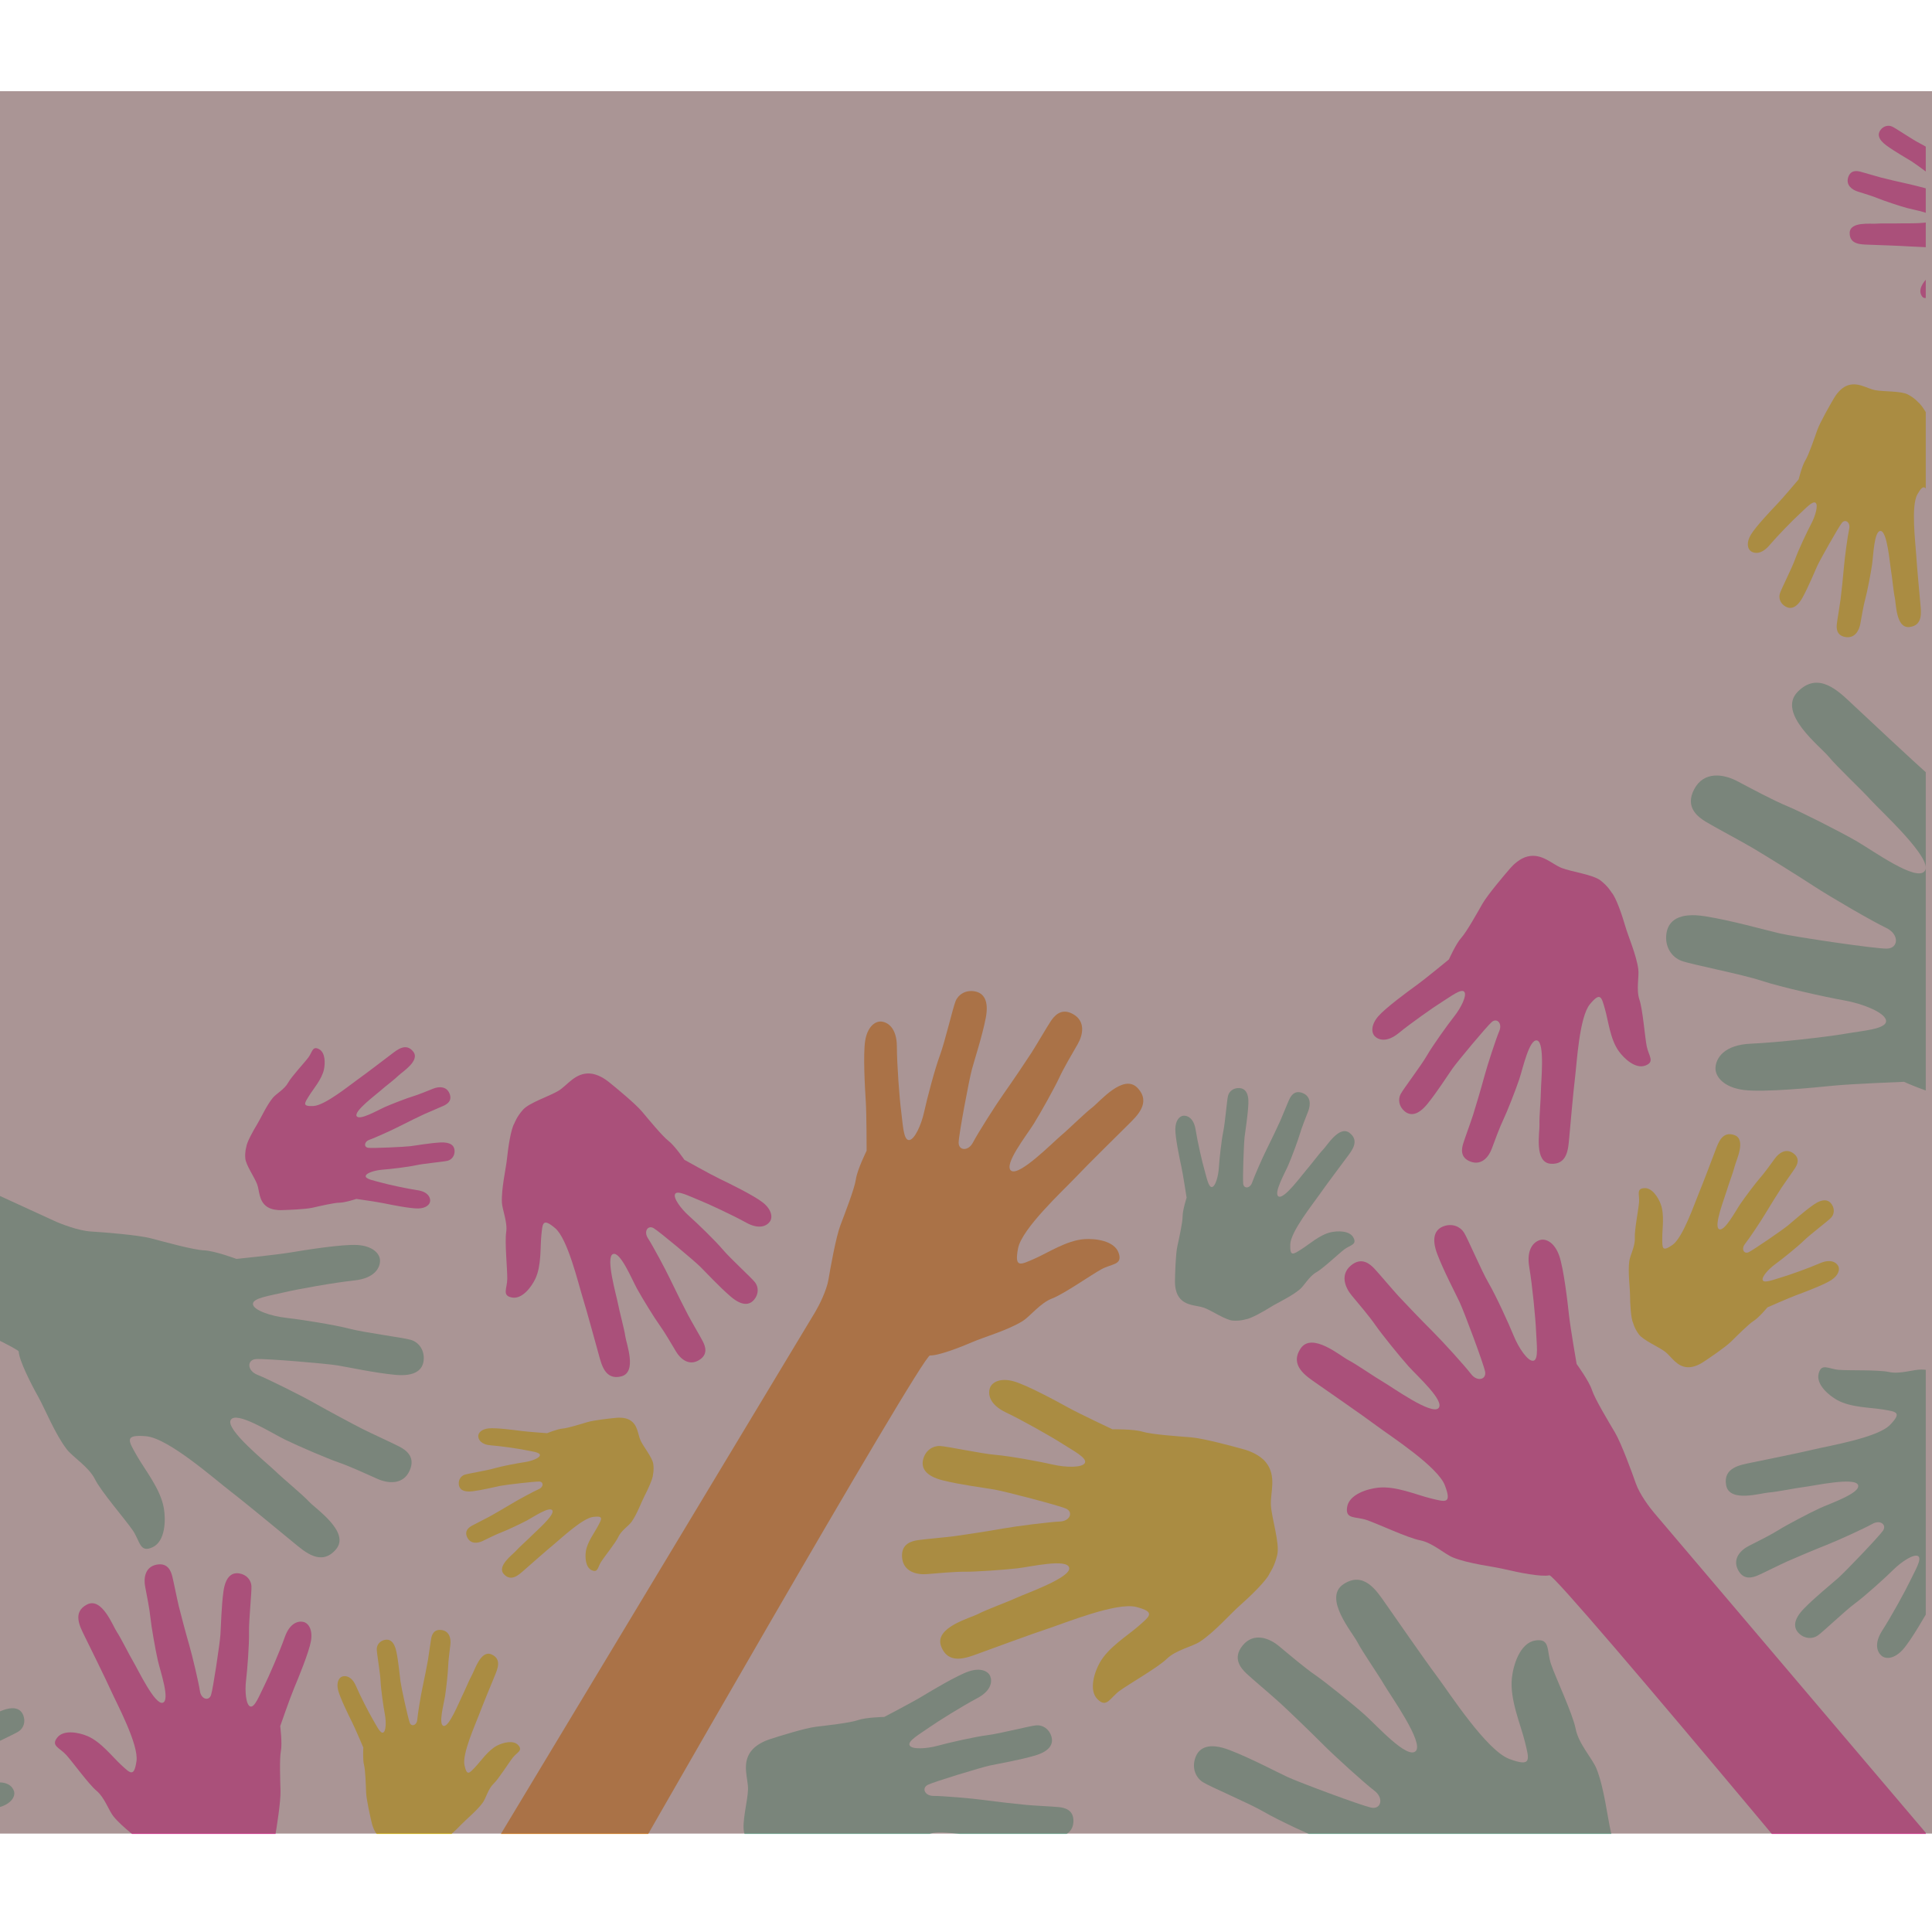 <?xml version="1.0" encoding="UTF-8" standalone="no"?>
<!-- Created with Inkscape (http://www.inkscape.org/) -->

<svg
   xmlns:dc="http://purl.org/dc/elements/1.1/"
   xmlns:cc="http://creativecommons.org/ns#"
   xmlns:rdf="http://www.w3.org/1999/02/22-rdf-syntax-ns#"
   xmlns:svg="http://www.w3.org/2000/svg"
   xmlns="http://www.w3.org/2000/svg"
   xmlns:sodipodi="http://sodipodi.sourceforge.net/DTD/sodipodi-0.dtd"
   xmlns:inkscape="http://www.inkscape.org/namespaces/inkscape"
   id="svg2"
   version="1.1"
   inkscape:version="0.48.4 r9939"
   width="1000"
   height="1000"
   xml:space="preserve"
   sodipodi:docname="10410-NMI87F.ai"><defs
     id="defs6"><clipPath
       clipPathUnits="userSpaceOnUse"
       id="clipPath32"><path
         d="M 0,0 800,0 800,800 0,800 0,0 z"
         id="path34" /></clipPath><clipPath
       clipPathUnits="userSpaceOnUse"
       id="clipPath120"><path
         d="m -54.667,838.479 871.333,0 0,-902.117 -871.333,0 0,902.117 z"
         id="path122" /></clipPath><clipPath
       clipPathUnits="userSpaceOnUse"
       id="clipPath600"><path
         d="M 0,800 800,800 800,0 0,0 0,800 z"
         id="path602" /></clipPath></defs><sodipodi:namedview
     pagecolor="#ffffff"
     bordercolor="#666666"
     borderopacity="1"
     objecttolerance="10"
     gridtolerance="10"
     guidetolerance="10"
     inkscape:pageopacity="0"
     inkscape:pageshadow="2"
     inkscape:window-width="1307"
     inkscape:window-height="744"
     id="namedview4"
     showgrid="false"
     showguides="true"
     inkscape:guide-bbox="true"
     inkscape:zoom="0.3337544"
     inkscape:cx="640.02751"
     inkscape:cy="392.55669"
     inkscape:window-x="59"
     inkscape:window-y="24"
     inkscape:window-maximized="1"
     inkscape:current-layer="g10" /><g
     id="g10"
     inkscape:groupmode="layer"
     inkscape:label="10410-NMI87F"
     transform="matrix(1.25,0,0,-1.25,0,1000)"><g
       id="g4473"
       inkscape:export-filename="/var/www/html/Portfolio_2/css/image/animation.png"
       inkscape:export-xdpi="90"
       inkscape:export-ydpi="90"><g
         inkscape:export-ydpi="90"
         inkscape:export-xdpi="90"
         inkscape:export-filename="/var/www/html/Portfolio_2/css/image/animation.png"
         transform="matrix(0,1.1,-1.1,0,797.417,40.596)"
         id="g28"><g
           clip-path="url(#clipPath32)"
           id="g30"><g
             transform="translate(-56.048,-47.971)"
             id="g36"><path
               inkscape:connector-curvature="0"
               id="path38"
               style="fill:#ff2bad;fill-opacity:1;fill-rule:nonzero;stroke:none"
               d="m 0,0 c 0,0 174.793,148.382 176.819,150.128 2.026,1.748 7.118,5.561 11.162,6.976 4.044,1.416 15.065,5.43 19.151,7.839 4.085,2.409 12.621,7.575 16.045,8.689 3.425,1.114 9.778,5.764 9.778,5.764 0,0 13.503,2.342 18.297,2.861 4.793,0.516 17.507,1.981 22.407,3.675 4.899,1.694 6.609,4.864 5.986,7.175 -0.622,2.311 -3.321,5.284 -10.19,4.125 -6.87,-1.164 -19.561,-2.391 -24.205,-2.568 -4.645,-0.173 -10.658,-1.055 -11.066,0.998 -0.409,2.056 4.897,5.612 9.454,7.457 4.557,1.843 15.111,6.679 19.793,9.415 4.683,2.738 16.76,7.834 19.033,9.283 2.274,1.45 3.493,4.427 2.356,7.615 -1.137,3.189 -4.249,4.829 -10.675,2.355 -6.426,-2.475 -14.279,-6.632 -17.873,-8.325 -3.594,-1.694 -23.176,-9.017 -26.171,-9.603 -2.994,-0.586 -3.98,2.945 -0.921,5.28 3.057,2.336 12.233,10.647 16.019,14.459 3.786,3.812 10.674,10.431 13.261,12.808 2.588,2.379 8.856,7.651 10.429,9.16 1.571,1.508 4.585,4.678 1.158,8.785 -3.428,4.106 -8.22,2.284 -11.3,-0.289 -3.08,-2.57 -8.051,-6.789 -11.234,-8.974 -3.184,-2.186 -11.633,-9.02 -15.377,-12.361 -3.742,-3.342 -13.198,-13.927 -15.83,-11.293 -2.635,2.632 7.822,17.238 9.789,20.62 1.966,3.384 6.734,10.193 8.316,13.255 1.582,3.061 10.734,13.749 4.352,18.003 -6.381,4.255 -10.399,-2.148 -12.987,-5.833 -2.587,-3.681 -12.144,-17.536 -16.057,-22.762 -3.914,-5.226 -15.371,-23.061 -22.497,-25.742 -7.125,-2.681 -6.185,-0.155 -4.863,5.304 1.324,5.458 4.744,13.101 4.042,19.811 -0.413,3.953 -2.459,10.903 -7.253,11.692 -4.795,0.788 -3.487,-3.129 -4.939,-7.387 -1.453,-4.26 -6.73,-15.416 -7.627,-20.083 -0.894,-4.666 -5.189,-9.215 -6.454,-12.353 -2.445,-6.07 -3.391,-15.242 -4.523,-19.888 -1.13,-4.645 -2.878,-13.507 -2.192,-16.418 C 154.099,186.743 -23.615,39.515 -29.241,35.036 L -0.15,-0.343" /></g><g
             transform="translate(-15.366,545.636)"
             id="g40"><path
               inkscape:connector-curvature="0"
               id="path42"
               style="fill:#ff950f;fill-opacity:1;fill-rule:nonzero;stroke:none"
               d="m 0,0 c 0,0 209.577,-126.218 211.885,-127.599 2.309,-1.382 8.012,-4.285 12.263,-4.991 4.251,-0.706 15.864,-2.786 20.326,-4.47 4.463,-1.684 13.812,-5.334 17.398,-5.848 3.585,-0.514 10.68,-4.028 10.68,-4.028 0,0 13.785,0.004 18.624,0.317 4.84,0.313 17.69,1.051 22.837,0.216 5.147,-0.835 7.387,-3.682 7.168,-6.078 -0.22,-2.399 -2.381,-5.809 -9.388,-5.843 -7.007,-0.031 -19.795,-1 -24.427,-1.624 -4.633,-0.628 -10.744,-0.79 -10.795,-2.896 -0.05,-2.106 5.819,-4.717 10.654,-5.76 4.833,-1.042 16.123,-4.016 21.234,-5.92 5.113,-1.908 17.958,-4.878 20.46,-5.923 2.503,-1.044 4.223,-3.785 3.645,-7.14 -0.577,-3.355 -3.378,-5.517 -10.172,-4.172 -6.794,1.346 -15.292,4.113 -19.145,5.172 -3.853,1.059 -24.519,4.943 -27.588,5.01 -3.067,0.063 -3.438,-3.605 -0.004,-5.391 3.433,-1.788 13.956,-8.443 18.365,-11.569 4.408,-3.128 12.373,-8.5 15.346,-10.41 2.975,-1.911 10.094,-6.056 11.911,-7.28 1.817,-1.225 5.35,-3.848 2.661,-8.506 -2.689,-4.661 -7.751,-3.68 -11.248,-1.663 -3.495,2.018 -9.146,5.343 -12.677,6.961 -3.531,1.617 -13.08,6.934 -17.366,9.6 -4.284,2.669 -15.476,11.528 -17.631,8.467 -2.157,-3.064 10.719,-15.736 13.251,-18.749 2.53,-3.014 8.428,-8.942 10.523,-11.702 2.094,-2.762 13.003,-11.776 7.412,-17.091 -5.59,-5.315 -10.674,0.338 -13.873,3.543 -3.197,3.203 -15.055,15.287 -19.832,19.791 -4.777,4.504 -19.202,20.206 -26.726,21.637 -7.521,1.428 -6.155,-0.914 -3.905,-6.096 2.252,-5.18 6.956,-12.164 7.417,-18.935 0.271,-3.987 -0.559,-11.227 -5.174,-12.835 -4.616,-1.606 -3.995,2.499 -6.167,6.47 -2.172,3.972 -9.324,14.117 -11.016,18.587 -1.689,4.471 -6.729,8.237 -8.522,11.132 -3.469,5.593 -5.986,14.518 -7.906,18.928 -1.921,4.408 -5.18,12.886 -5,15.892 0.178,3.001 -201.279,118.294 -207.625,121.762" /></g><g
             transform="translate(167.928,352.268)"
             id="g44"><path
               inkscape:connector-curvature="0"
               id="path46"
               style="fill:#ffe300;fill-opacity:1;fill-rule:nonzero;stroke:none"
               d="m 0,0 c -2.25,0.817 -6.235,0.317 -9.233,-5.974 -2.996,-6.292 -9.282,-17.388 -11.808,-21.292 -2.526,-3.903 -5.26,-9.332 -7.175,-8.486 -1.917,0.845 -1.781,7.233 -0.673,12.025 1.11,4.79 3.215,16.208 3.666,21.615 0.449,5.408 3.217,18.223 3.336,20.919 0.121,2.695 -1.616,5.403 -4.88,6.303 -3.264,0.903 -6.396,-0.703 -8.062,-7.386 -1.667,-6.683 -2.776,-15.501 -3.454,-19.417 -0.68,-3.916 -5.937,-24.157 -7.178,-26.946 -1.241,-2.788 -4.698,-1.567 -4.852,2.28 -0.155,3.845 -1.687,16.132 -2.632,21.423 -0.947,5.291 -2.408,14.734 -2.868,18.219 -0.459,3.486 -1.174,11.648 -1.506,13.8 -0.332,2.154 -1.196,6.444 -6.526,6 -5.332,-0.448 -6.594,-5.42 -6.259,-9.42 0.335,-3.998 0.933,-10.492 0.893,-14.353 -0.04,-3.865 0.7,-14.708 1.285,-19.695 0.585,-4.982 3.818,-18.807 0.15,-19.45 -3.67,-0.644 -9.619,16.311 -11.258,19.864 -1.641,3.555 -4.476,11.371 -6.074,14.426 -1.598,3.055 -5.089,16.688 -12.239,13.908 -7.151,-2.779 -4.218,-9.748 -2.689,-13.984 1.53,-4.233 7.381,-20.021 9.411,-26.227 2.029,-6.207 10.048,-25.838 8.149,-33.213 -1.899,-7.373 -3.428,-5.153 -7.138,-0.932 -3.708,4.221 -8.001,11.411 -13.897,14.694 -3.474,1.932 -10.34,4.25 -13.741,0.779 -3.401,-3.472 0.557,-4.652 3.211,-8.29 2.653,-3.635 8.753,-14.368 12.06,-17.783 3.306,-3.413 4.562,-9.545 6.405,-12.384 3.563,-5.489 10.529,-11.534 13.683,-15.13 3.154,-3.594 9.404,-10.119 12.183,-11.229 0.09,-0.035 2.599,-1.862 6.92,-2.822 4.319,-0.96 13.547,2.059 18.481,2.401 4.705,0.325 11.04,-2.348 16.32,1.919 2.8,2.263 4.267,6.239 4.792,8.1 1.166,4.124 4.212,15.455 4.587,20.183 0.376,4.73 1.052,14.688 2.107,18.131 1.055,3.444 0.898,11.318 0.898,11.318 0,0 5.842,12.401 8.173,16.625 2.332,4.22 8.438,15.472 9.867,20.456 C 3.862,-4.04 2.25,-0.818 0,0" /></g><g
             transform="translate(188.024,804.415)"
             id="g48"><path
               inkscape:connector-curvature="0"
               id="path50"
               style="fill:#ffe300;fill-opacity:1;fill-rule:nonzero;stroke:none"
               d="m 0,0 c -1.624,0.963 -4.784,1.16 -8.028,-3.275 -3.243,-4.434 -9.74,-12.11 -12.268,-14.764 -2.529,-2.653 -5.443,-6.459 -6.802,-5.523 -1.361,0.936 -0.32,5.865 1.241,9.415 1.562,3.547 4.866,12.085 6.008,16.208 1.14,4.124 5.162,13.646 5.65,15.716 0.488,2.07 -0.461,4.422 -2.858,5.599 -2.395,1.178 -5.057,0.393 -7.327,-4.541 -2.271,-4.933 -4.423,-11.602 -5.521,-14.536 -1.101,-2.934 -8.14,-17.844 -9.51,-19.822 -1.37,-1.978 -3.869,-0.526 -3.425,2.476 0.444,3.003 1.058,12.746 1.101,16.983 0.042,4.238 0.293,11.767 0.448,14.534 0.155,2.767 0.797,9.195 0.856,10.912 0.059,1.718 0.018,5.167 -4.177,5.604 -4.196,0.434 -5.903,-3.232 -6.229,-6.381 -0.326,-3.146 -0.815,-8.264 -1.412,-11.25 -0.597,-2.987 -1.613,-11.497 -1.891,-15.445 -0.277,-3.946 0.202,-15.13 -2.733,-15.09 -2.938,0.04 -5.062,14.046 -5.811,17.039 -0.75,2.994 -1.801,9.465 -2.592,12.066 -0.789,2.6 -1.496,13.673 -7.443,12.567 -5.947,-1.104 -4.696,-6.933 -4.132,-10.439 0.564,-3.503 2.784,-16.591 3.447,-21.697 0.663,-5.106 3.998,-21.488 1.446,-26.924 -2.552,-5.433 -3.411,-3.489 -5.666,0.324 -2.255,3.813 -4.526,10.013 -8.613,13.42 -2.408,2.006 -7.387,4.808 -10.53,2.617 -3.145,-2.191 -0.252,-3.686 1.271,-6.893 1.523,-3.205 4.676,-12.413 6.737,-15.543 2.061,-3.128 2.136,-8.063 3.147,-10.532 1.956,-4.775 6.467,-10.479 8.383,-13.727 1.916,-3.247 5.803,-9.217 7.793,-10.484 0.065,-0.041 1.74,-1.823 4.947,-3.2 3.205,-1.377 10.796,-0.39 14.669,-0.849 3.692,-0.438 8.208,-3.438 12.924,-0.905 2.501,1.342 4.219,4.208 4.9,5.572 1.506,3.024 5.527,11.356 6.511,14.964 0.984,3.609 2.967,11.224 4.289,13.737 1.322,2.513 2.354,8.636 2.354,8.636 0,0 6.343,8.751 8.768,11.681 2.425,2.929 8.805,10.75 10.641,14.401 C 2.4,-3.695 1.624,-0.963 0,0" /></g><g
             transform="translate(16.083,719.646)"
             id="g52"><path
               inkscape:connector-curvature="0"
               id="path54"
               style="fill:#6dceae;fill-opacity:1;fill-rule:nonzero;stroke:none"
               d="M 0,0 C 1.802,0.523 4.091,2.683 3.078,8.048 2.063,13.413 0.908,23.34 0.7,26.976 c -0.207,3.637 -0.989,8.337 0.613,8.687 1.604,0.352 4.472,-3.751 5.987,-7.296 1.513,-3.542 5.463,-11.739 7.678,-15.366 2.217,-3.629 6.393,-13.016 7.564,-14.775 1.169,-1.761 3.521,-2.67 6.001,-1.73 2.483,0.939 3.721,3.403 1.685,8.4 -2.037,4.998 -5.414,11.089 -6.796,13.88 -1.381,2.791 -7.416,18.024 -7.92,20.363 -0.506,2.337 2.247,3.163 4.122,0.801 1.877,-2.361 8.528,-9.424 11.574,-12.334 3.045,-2.908 8.335,-8.204 10.238,-10.197 1.903,-1.992 6.13,-6.824 7.335,-8.032 1.207,-1.21 3.736,-3.523 6.903,-0.776 3.165,2.748 1.665,6.476 -0.398,8.852 -2.061,2.374 -5.442,6.205 -7.203,8.666 -1.762,2.463 -7.244,8.98 -9.92,11.862 -2.674,2.882 -11.113,10.131 -9.09,12.233 2.024,2.106 13.628,-5.868 16.308,-7.358 2.682,-1.488 8.089,-5.122 10.513,-6.315 2.423,-1.193 10.936,-8.202 14.173,-3.136 3.238,5.064 -1.841,8.116 -4.766,10.088 -2.926,1.97 -13.927,9.25 -18.081,12.237 -4.155,2.988 -18.306,11.695 -20.515,17.239 -2.209,5.541 -0.215,4.844 4.083,3.891 4.297,-0.955 10.337,-3.518 15.587,-2.867 3.09,0.383 8.505,2.092 9.051,5.861 0.545,3.769 -2.504,2.686 -5.864,3.76 -3.36,1.072 -12.182,5.039 -15.853,5.67 -3.669,0.63 -7.299,3.927 -9.778,4.871 -4.794,1.824 -11.995,2.426 -15.652,3.242 -3.657,0.815 -10.629,2.051 -12.9,1.468 -0.073,-0.019 -2.504,-0.024 -5.682,-1.414 -3.176,-1.391 -7.616,-7.569 -10.579,-10.066 -2.826,-2.383 -8.069,-3.62 -9.435,-8.761 -0.725,-2.727 0.187,-5.92 0.714,-7.34 1.17,-3.147 4.485,-11.723 6.433,-14.888 1.949,-3.166 6.127,-9.776 7.053,-12.442 0.925,-2.667 4.666,-7.574 4.666,-7.574 0,0 2.039,-10.546 2.518,-14.295 C -8.456,18.336 -7.115,8.396 -5.714,4.583 -4.311,0.769 -1.802,-0.523 0,0" /></g><g
             transform="translate(149.731,544.893)"
             id="g56"><path
               inkscape:connector-curvature="0"
               id="path58"
               style="fill:#ffe300;fill-opacity:1;fill-rule:nonzero;stroke:none"
               d="m 0,0 c -1.276,-0.027 -3.16,-1.043 -3.437,-4.749 -0.276,-3.704 -1.262,-10.432 -1.764,-12.859 -0.503,-2.427 -0.815,-5.653 -1.93,-5.601 -1.116,0.049 -2.28,3.251 -2.653,5.847 -0.372,2.593 -1.528,8.675 -2.345,11.449 -0.82,2.775 -1.915,9.679 -2.375,11.041 -0.46,1.363 -1.846,2.373 -3.642,2.192 -1.796,-0.18 -3.043,-1.582 -2.583,-5.226 0.46,-3.643 1.61,-8.24 2.027,-10.316 0.418,-2.078 1.707,-13.152 1.628,-14.777 -0.079,-1.625 -2.033,-1.685 -2.851,0.197 -0.818,1.882 -3.949,7.694 -5.439,10.141 -1.49,2.448 -4.037,6.859 -4.938,8.503 -0.9,1.644 -2.829,5.563 -3.409,6.569 -0.581,1.007 -1.837,2.972 -4.401,1.723 -2.564,-1.25 -2.233,-3.965 -1.294,-5.888 0.937,-1.923 2.486,-5.036 3.211,-6.962 0.725,-1.929 3.183,-7.176 4.436,-9.541 1.251,-2.365 5.524,-8.613 3.824,-9.639 -1.7,-1.027 -7.926,6.252 -9.425,7.703 -1.501,1.45 -4.417,4.788 -5.801,5.999 -1.382,1.21 -5.746,7.313 -8.764,4.552 -3.019,-2.759 -0.217,-5.658 1.36,-7.468 1.576,-1.809 7.528,-8.528 9.733,-11.222 2.207,-2.693 9.977,-10.904 10.455,-14.937 0.478,-4.03 -0.711,-3.221 -3.368,-1.839 -2.657,1.383 -6.177,4.129 -9.74,4.624 -2.1,0.291 -5.959,0.119 -6.98,-2.262 -1.021,-2.381 1.173,-2.205 3.194,-3.501 2.019,-1.296 7.121,-5.454 9.422,-6.514 2.302,-1.059 4.108,-3.864 5.572,-4.92 2.829,-2.041 7.457,-3.703 9.718,-4.882 2.26,-1.179 6.625,-3.216 8.221,-3.232 0.051,0 1.65,-0.425 3.983,-0.069 2.332,0.355 6.336,3.636 8.723,4.757 2.276,1.068 5.94,0.961 7.741,4.101 0.956,1.664 0.918,3.923 0.82,4.95 -0.216,2.273 -0.887,8.493 -1.612,10.915 -0.724,2.424 -2.308,7.503 -2.448,9.418 -0.14,1.915 -1.736,5.799 -1.736,5.799 0,0 0.513,7.29 0.857,9.838 0.345,2.548 1.211,9.318 0.961,12.07 C 2.698,-1.263 1.276,0.027 0,0" /></g><g
             transform="translate(59.274,596.052)"
             id="g60"><path
               inkscape:connector-curvature="0"
               id="path62"
               style="fill:#ffe300;fill-opacity:1;fill-rule:nonzero;stroke:none"
               d="m 0,0 c 0.418,-1.307 0.042,-3.577 -3.627,-5.151 -3.669,-1.573 -10.163,-4.922 -12.455,-6.279 -2.291,-1.358 -5.46,-2.8 -5.02,-3.917 0.441,-1.116 4.1,-1.182 6.87,-0.656 2.765,0.527 9.35,1.475 12.455,1.612 3.106,0.134 10.505,1.43 12.049,1.437 1.546,0.009 3.057,-1.047 3.499,-2.936 0.444,-1.888 -0.545,-3.645 -4.41,-4.448 -3.863,-0.804 -8.936,-1.239 -11.192,-1.54 -2.257,-0.299 -13.963,-2.852 -15.587,-3.501 -1.624,-0.647 -1.004,-2.653 1.194,-2.829 2.199,-0.174 9.199,-1.329 12.205,-1.989 3.008,-0.661 8.38,-1.711 10.365,-2.053 1.985,-0.342 6.641,-0.934 7.867,-1.172 1.225,-0.239 3.662,-0.831 3.286,-3.872 -0.376,-3.043 -3.251,-3.653 -5.533,-3.371 -2.28,0.282 -5.985,0.771 -8.195,0.835 -2.214,0.065 -8.405,0.732 -11.246,1.18 -2.84,0.447 -10.681,2.609 -11.13,0.525 -0.453,-2.088 9.119,-5.875 11.116,-6.894 1.999,-1.019 6.408,-2.818 8.122,-3.802 1.712,-0.983 9.438,-3.289 7.685,-7.32 -1.752,-4.03 -5.675,-2.194 -8.065,-1.223 -2.39,0.971 -11.294,4.676 -14.803,5.977 -3.507,1.304 -14.563,6.336 -18.828,5.415 -4.264,-0.921 -3.027,-1.846 -0.694,-4.065 2.332,-2.218 6.351,-4.838 8.097,-8.286 1.029,-2.033 2.202,-6.015 0.137,-7.884 -2.064,-1.868 -2.651,0.423 -4.674,2.025 -2.021,1.6 -8.027,5.334 -9.907,7.304 -1.879,1.97 -5.36,2.827 -6.945,3.946 -3.062,2.163 -6.365,6.287 -8.354,8.174 -1.985,1.886 -5.579,5.612 -6.152,7.228 -0.019,0.052 -1.007,1.53 -1.46,4.024 -0.452,2.495 1.485,7.709 1.791,10.526 0.292,2.686 -1.096,6.372 1.468,9.299 1.357,1.552 3.667,2.301 4.744,2.561 2.388,0.573 8.942,2.062 11.657,2.169 2.716,0.11 8.431,0.272 10.427,0.798 1.995,0.526 6.499,0.259 6.499,0.259 0,0 7.23,3.064 9.7,4.304 2.47,1.24 9.049,4.481 11.933,5.187 C -2.225,2.302 -0.418,1.307 0,0" /></g><g
             transform="translate(213.848,32.977)"
             id="g64"><path
               inkscape:connector-curvature="0"
               id="path66"
               style="fill:#ffe300;fill-opacity:1;fill-rule:nonzero;stroke:none"
               d="m 0,0 c 1.326,0.739 2.741,2.857 0.97,6.907 -1.772,4.049 -4.482,11.672 -5.305,14.503 -0.822,2.832 -2.29,6.398 -1.089,6.966 1.201,0.568 4.207,-2.15 6.045,-4.671 1.835,-2.521 6.436,-8.272 8.84,-10.735 2.408,-2.461 7.402,-9.11 8.645,-10.287 1.242,-1.176 3.263,-1.468 5.05,-0.277 1.787,1.19 2.319,3.358 -0.195,6.933 -2.511,3.574 -6.279,7.767 -7.875,9.719 -1.594,1.951 -9.117,12.879 -9.938,14.631 -0.822,1.753 1.199,2.904 3.107,1.381 1.909,-1.524 8.436,-5.891 11.366,-7.635 2.929,-1.744 8.063,-4.964 9.925,-6.192 1.862,-1.226 6.073,-4.274 7.243,-5.01 1.17,-0.734 3.586,-2.101 5.586,0.639 2,2.742 0.14,5.414 -1.917,6.912 -2.056,1.501 -5.417,3.91 -7.252,5.533 -1.837,1.624 -7.343,5.774 -9.977,7.563 -2.632,1.789 -10.604,5.98 -9.388,8.005 1.216,2.027 11.815,-2.161 14.2,-2.85 2.385,-0.689 7.31,-2.576 9.438,-3.079 2.128,-0.503 10.115,-4.492 11.751,0.092 1.638,4.583 -2.922,6.07 -5.588,7.097 -2.665,1.025 -12.663,4.774 -16.482,6.378 -3.82,1.605 -16.561,5.913 -19.31,9.886 -2.746,3.973 -1.045,3.783 2.518,3.81 3.564,0.025 8.795,-0.904 12.816,0.56 2.37,0.864 6.333,3.193 6.08,6.266 -0.252,3.072 -2.461,1.665 -5.308,1.903 -2.845,0.238 -10.523,1.769 -13.534,1.603 -3.009,-0.169 -6.47,1.775 -8.598,2.071 -4.111,0.57 -9.903,-0.259 -12.936,-0.276 -3.034,-0.02 -8.757,-0.309 -10.444,-1.18 -0.054,-0.028 -1.972,-0.472 -4.227,-2.145 -2.253,-1.672 -4.638,-7.35 -6.523,-9.858 -1.798,-2.392 -5.711,-4.318 -5.857,-8.622 -0.078,-2.282 1.22,-4.637 1.894,-5.662 1.493,-2.272 5.661,-8.438 7.772,-10.579 2.11,-2.145 6.605,-6.606 7.818,-8.54 1.213,-1.937 5.054,-5.131 5.054,-5.131 0,0 3.52,-7.951 4.576,-10.822 C -9.994,12.936 -7.135,5.335 -5.338,2.58 -3.541,-0.175 -1.328,-0.738 0,0" /></g><g
             transform="translate(482.856,65.808)"
             id="g68"><path
               inkscape:connector-curvature="0"
               id="path70"
               style="fill:#ffe300;fill-opacity:1;fill-rule:nonzero;stroke:none"
               d="m 0,0 c -0.913,-1.312 -1.271,-3.968 2.274,-6.979 3.546,-3.012 9.628,-8.97 11.716,-11.267 2.084,-2.299 5.119,-4.992 4.245,-6.085 -0.874,-1.092 -4.971,0.091 -7.874,1.626 -2.898,1.537 -9.907,4.851 -13.318,6.07 -3.414,1.216 -11.208,5.197 -12.927,5.737 -1.718,0.538 -3.763,-0.12 -4.903,-2.072 -1.141,-1.951 -0.643,-4.246 3.385,-6.466 4.027,-2.22 9.526,-4.447 11.936,-5.554 2.409,-1.11 14.571,-7.97 16.158,-9.249 1.585,-1.278 0.205,-3.298 -2.301,-2.74 -2.509,0.56 -10.7,1.675 -14.276,1.972 -3.576,0.296 -9.919,0.971 -12.247,1.272 -2.328,0.299 -7.716,1.237 -9.162,1.393 -1.448,0.154 -4.363,0.329 -4.989,-3.184 -0.625,-3.517 2.368,-5.185 5.006,-5.652 2.636,-0.47 6.928,-1.197 9.414,-1.884 2.486,-0.688 9.61,-2.069 12.927,-2.544 3.317,-0.477 12.79,-0.759 12.577,-3.236 -0.214,-2.477 -12.174,-3.412 -14.745,-3.862 -2.576,-0.451 -8.104,-0.941 -10.349,-1.447 -2.246,-0.507 -11.641,-0.423 -11.072,-5.514 0.569,-5.09 5.568,-4.392 8.563,-4.131 2.995,0.261 14.181,1.332 18.534,1.579 4.353,0.247 18.394,2.059 22.827,-0.431 4.433,-2.489 2.736,-3.095 -0.621,-4.765 -3.36,-1.671 -8.735,-3.208 -11.862,-6.45 -1.842,-1.91 -4.517,-5.944 -2.856,-8.734 1.656,-2.79 3.096,-0.437 5.898,0.652 2.801,1.09 10.771,3.187 13.54,4.735 2.769,1.55 6.94,1.31 9.087,2.012 4.152,1.359 9.247,4.818 12.108,6.237 2.86,1.418 8.139,4.335 9.331,5.939 0.039,0.05 1.648,1.356 3.007,3.981 1.36,2.621 0.993,9.092 1.618,12.334 0.594,3.092 3.407,6.721 1.556,10.859 -0.979,2.196 -3.295,3.823 -4.406,4.481 -2.461,1.459 -9.25,5.364 -12.236,6.416 -2.987,1.053 -9.297,3.197 -11.337,4.465 -2.041,1.271 -7.15,2.52 -7.15,2.52 0,0 -7.001,5.893 -9.325,8.12 C 15.426,-7.618 9.212,-1.75 6.24,0.025 3.267,1.801 0.916,1.312 0,0" /></g><g
             transform="translate(270.375,279.375)"
             id="g72"><path
               inkscape:connector-curvature="0"
               id="path74"
               style="fill:#6dceae;fill-opacity:1;fill-rule:nonzero;stroke:none"
               d="m 0,0 c 0.09,-1.516 -0.937,-3.847 -5.304,-4.529 -4.366,-0.68 -12.253,-2.492 -15.082,-3.319 -2.831,-0.827 -6.626,-1.506 -6.46,-2.824 0.166,-1.317 4.074,-2.392 7.187,-2.588 3.113,-0.193 10.434,-0.983 13.805,-1.688 3.369,-0.707 11.659,-1.348 13.321,-1.765 1.658,-0.414 2.99,-1.962 2.946,-4.109 -0.044,-2.147 -1.587,-3.76 -5.952,-3.561 -4.363,0.198 -9.925,1.123 -12.428,1.42 -2.502,0.297 -15.761,0.77 -17.68,0.52 -1.919,-0.248 -1.804,-2.571 0.505,-3.362 2.311,-0.791 9.501,-3.949 12.546,-5.483 3.043,-1.534 8.52,-4.133 10.555,-5.045 2.034,-0.911 6.867,-2.824 8.116,-3.416 1.249,-0.593 3.7,-1.896 2.463,-5.054 -1.237,-3.161 -4.491,-3.027 -6.86,-2.097 -2.369,0.927 -6.207,2.467 -8.563,3.142 -2.355,0.678 -8.814,3.092 -11.738,4.353 -2.923,1.258 -10.74,5.729 -11.795,3.616 -1.057,-2.115 8.17,-8.804 10.032,-10.445 1.864,-1.642 6.101,-4.782 7.668,-6.307 1.568,-1.523 9.224,-6.117 6.237,-9.96 -2.986,-3.843 -6.691,-0.796 -8.988,0.901 -2.298,1.697 -10.832,8.115 -14.236,10.474 -3.405,2.358 -13.885,10.791 -18.712,10.974 -4.827,0.181 -3.753,-1.152 -1.86,-4.17 1.893,-3.02 5.487,-6.932 6.413,-11.112 0.545,-2.462 0.71,-7.055 -2.019,-8.493 -2.725,-1.438 -2.726,1.181 -4.456,3.454 -1.729,2.272 -7.145,7.925 -8.624,10.554 -1.474,2.628 -4.974,4.503 -6.366,6.138 -2.691,3.161 -5.103,8.491 -6.718,11.059 -1.613,2.569 -4.443,7.551 -4.616,9.442 -0.005,0.061 -0.662,1.917 -0.461,4.718 0.198,2.798 3.706,7.861 4.808,10.798 1.051,2.801 0.574,7.136 4.126,9.573 1.882,1.292 4.565,1.462 5.793,1.444 2.717,-0.039 10.158,-0.241 13.097,-0.87 2.943,-0.629 9.12,-2.023 11.404,-2.006 2.285,0.018 7.042,-1.505 7.042,-1.505 0,0 8.598,1.303 11.586,1.954 2.99,0.653 10.936,2.325 14.225,2.291 C -1.754,3.081 -0.09,1.517 0,0" /></g><g
             transform="translate(288.483,79.152)"
             id="g76"><path
               inkscape:connector-curvature="0"
               id="path78"
               style="fill:#6dceae;fill-opacity:1;fill-rule:nonzero;stroke:none"
               d="m 0,0 c 3.494,-0.185 8.567,-3.136 9.008,-13.309 0.434,-10.171 2.555,-28.696 3.721,-35.386 1.166,-6.695 1.744,-15.559 4.806,-15.517 3.058,0.042 6.525,8.711 7.772,15.79 1.243,7.078 4.935,23.639 7.415,31.174 2.486,7.532 6.084,26.349 7.466,30.048 1.373,3.691 5.259,6.343 10.166,5.69 4.903,-0.653 8.201,-4.601 6.623,-14.545 -1.578,-9.94 -5.123,-22.435 -6.446,-28.09 -1.324,-5.653 -5.815,-35.889 -5.736,-40.35 0.075,-4.457 5.422,-4.79 7.827,0.295 2.405,5.087 11.484,20.739 15.78,27.315 4.294,6.574 11.654,18.446 14.265,22.871 2.61,4.423 8.232,14.997 9.908,17.704 1.678,2.709 5.292,7.987 12.205,4.342 6.92,-3.646 5.778,-11.063 3.039,-16.249 -2.733,-5.185 -7.245,-13.577 -9.397,-18.797 -2.158,-5.218 -9.345,-19.387 -12.982,-25.758 -3.631,-6.369 -15.882,-23.119 -11.314,-26.077 4.572,-2.964 22.258,16.444 26.496,20.285 4.237,3.845 12.516,12.74 16.412,15.936 3.891,3.197 16.378,19.547 24.407,11.719 8.032,-7.823 0.103,-15.524 -4.374,-20.347 -4.474,-4.825 -21.363,-22.715 -27.64,-29.903 -6.277,-7.191 -28.279,-29.017 -29.938,-40.023 -1.657,-11.005 1.671,-8.889 9.07,-5.332 7.4,3.558 17.283,10.782 27.09,11.826 5.777,0.616 16.338,-0.187 18.927,-6.804 2.595,-6.612 -3.403,-5.941 -9.054,-9.315 -5.645,-3.377 -19.983,-14.324 -26.381,-17.033 -6.397,-2.698 -11.589,-10.231 -15.69,-12.999 -7.93,-5.347 -20.755,-9.5 -27.051,-12.538 -6.296,-3.033 -18.43,-8.232 -22.804,-8.143 -0.142,0.004 -4.56,-1.023 -10.92,0.158 -6.359,1.174 -17.048,10.508 -23.49,13.784 -6.144,3.128 -16.191,3.149 -20.856,11.909 -2.476,4.643 -2.175,10.828 -1.82,13.636 0.789,6.211 3.165,23.195 5.361,29.763 2.195,6.578 6.975,20.364 7.524,25.596 0.547,5.236 5.257,15.738 5.257,15.738 0,0 -0.773,20.023 -1.496,27.032 -0.724,7.012 -2.513,25.635 -1.589,33.159 C -7.505,-3.224 -3.494,0.184 0,0" /></g><g
             transform="translate(79.808,610.667)"
             id="g80"><path
               inkscape:connector-curvature="0"
               id="path82"
               style="fill:#ff2bad;fill-opacity:1;fill-rule:nonzero;stroke:none"
               d="m 0,0 c 0.475,1.919 -0.284,5.146 -5.711,7.057 -5.426,1.908 -15.085,6.098 -18.511,7.83 -3.424,1.732 -8.121,3.501 -7.593,5.147 0.525,1.648 5.781,2.095 9.812,1.604 4.028,-0.492 13.586,-1.22 18.063,-1.118 4.479,0.105 15.241,-1.046 17.464,-0.909 2.223,0.137 4.293,1.8 4.747,4.557 0.456,2.759 -1.137,5.189 -6.769,5.972 -5.631,0.785 -12.967,0.923 -16.24,1.137 -3.274,0.216 -20.349,2.76 -22.747,3.536 -2.397,0.773 -1.698,3.718 1.446,4.181 3.144,0.464 13.096,2.797 17.356,4.035 4.261,1.24 11.884,3.265 14.704,3.948 2.822,0.682 9.459,1.983 11.197,2.443 1.74,0.462 5.186,1.546 4.354,5.883 -0.834,4.337 -5.025,4.939 -8.28,4.313 C 10.04,58.992 4.761,57.933 1.588,57.628 -1.587,57.323 -10.425,55.767 -14.466,54.85 c -4.039,-0.916 -15.105,-4.78 -15.953,-1.825 -0.85,2.957 12.547,9.323 15.321,10.98 2.774,1.658 8.943,4.668 11.311,6.248 2.367,1.578 13.253,5.637 10.345,11.263 -2.906,5.627 -8.371,2.609 -11.713,0.984 -3.342,-1.626 -15.79,-7.811 -20.706,-10.02 -4.918,-2.209 -20.33,-10.508 -26.551,-9.595 -6.218,0.914 -4.529,2.364 -1.39,5.778 3.14,3.413 8.667,7.566 10.846,12.692 1.283,3.022 2.585,8.86 -0.562,11.349 -3.148,2.488 -3.771,-0.864 -6.524,-3.361 -2.752,-2.496 -11.029,-8.442 -13.543,-11.455 -2.512,-3.013 -7.436,-4.58 -9.604,-6.342 -4.195,-3.405 -8.548,-9.652 -11.224,-12.555 -2.675,-2.903 -7.484,-8.605 -8.151,-10.983 -0.021,-0.078 -1.302,-2.297 -1.712,-5.927 -0.411,-3.63 2.876,-10.94 3.588,-14.961 0.678,-3.833 -0.962,-9.268 3.003,-13.228 2.102,-2.101 5.495,-2.957 7.068,-3.226 3.487,-0.595 13.055,-2.105 16.969,-1.999 3.915,0.104 12.148,0.421 15.067,-0.144 2.92,-0.565 9.37,0.254 9.37,0.254 0,0 10.69,-3.712 14.361,-5.256 3.669,-1.544 13.44,-5.572 17.655,-6.31 C -2.978,-3.523 -0.475,-1.919 0,0" /></g><g
             transform="translate(300.276,207.389)"
             id="g84"><path
               inkscape:connector-curvature="0"
               id="path86"
               style="fill:#ff2bad;fill-opacity:1;fill-rule:nonzero;stroke:none"
               d="m 0,0 c -1.403,-1.392 -2.433,-4.543 1.209,-8.997 3.643,-4.451 9.715,-13.053 11.74,-16.314 2.025,-3.26 5.117,-7.212 3.81,-8.344 -1.305,-1.134 -6.027,1.217 -9.216,3.731 -3.185,2.515 -10.97,8.107 -14.847,10.348 -3.881,2.239 -12.475,8.818 -14.445,9.856 -1.97,1.039 -4.603,0.696 -6.424,-1.424 -1.825,-2.12 -1.728,-5.023 2.676,-8.621 4.402,-3.597 10.597,-7.53 13.281,-9.415 2.685,-1.886 15.946,-12.938 17.592,-14.847 1.645,-1.908 -0.483,-4.06 -3.41,-2.821 -2.926,1.24 -12.64,4.421 -16.923,5.578 -4.285,1.157 -11.849,3.39 -14.613,4.275 -2.764,0.884 -9.11,3.224 -10.834,3.734 -1.726,0.511 -5.234,1.376 -6.778,-2.76 -1.543,-4.14 1.724,-6.833 4.83,-7.99 3.102,-1.159 8.162,-2.999 11.031,-4.387 2.871,-1.391 11.229,-4.658 15.158,-5.975 3.926,-1.318 15.388,-3.773 14.575,-6.737 -0.812,-2.968 -15.565,-1.439 -18.796,-1.412 -3.231,0.027 -10.067,0.662 -12.91,0.544 -2.842,-0.117 -14.252,2.077 -14.693,-4.241 -0.444,-6.318 5.793,-6.582 9.493,-6.931 3.7,-0.348 17.549,-1.539 22.897,-2.208 5.349,-0.671 22.83,-1.595 27.668,-5.61 4.837,-4.013 2.64,-4.374 -1.817,-5.657 -4.457,-1.284 -11.337,-1.957 -15.864,-5.203 -2.667,-1.914 -6.814,-6.224 -5.42,-9.985 1.394,-3.762 3.67,-1.224 7.32,-0.523 3.648,0.701 13.811,1.478 17.523,2.742 3.713,1.269 8.734,0.047 11.503,0.424 5.353,0.729 12.32,3.801 16.115,4.889 3.794,1.089 10.866,3.458 12.673,5.143 0.059,0.056 2.307,1.285 4.545,4.173 2.237,2.887 3.231,10.84 4.714,14.645 1.413,3.627 5.641,7.417 4.313,12.861 -0.703,2.887 -3.156,5.382 -4.36,6.43 -2.669,2.322 -10.057,8.587 -13.455,10.532 -3.399,1.945 -10.596,5.956 -12.796,7.956 -2.2,2 -8.135,4.655 -8.135,4.655 0,0 -7.201,8.73 -9.534,11.957 C 17.065,-12.701 10.813,-4.181 7.597,-1.358 4.375,1.462 1.403,1.393 0,0" /></g><g
             transform="translate(650.227,-2.038)"
             id="g88"><path
               inkscape:connector-curvature="0"
               id="path90"
               style="fill:#ff2bad;fill-opacity:1;fill-rule:nonzero;stroke:none"
               d="M 0,0 C -1.014,0.918 -3.229,1.511 -6.169,-1.17 -9.108,-3.853 -14.823,-8.367 -17,-9.887 c -2.177,-1.52 -4.791,-3.803 -5.622,-2.944 -0.832,0.86 0.616,4.21 2.234,6.506 1.618,2.293 5.191,7.879 6.594,10.64 1.401,2.764 5.626,8.946 6.27,10.345 0.645,1.401 0.309,3.206 -1.222,4.385 -1.533,1.182 -3.535,1.006 -5.857,-2.17 -2.32,-3.175 -4.805,-7.6 -6.007,-9.525 -1.203,-1.923 -8.343,-11.496 -9.601,-12.704 -1.256,-1.208 -2.822,0.182 -2.075,2.25 0.747,2.067 2.584,8.895 3.223,11.898 0.638,3.002 1.899,8.31 2.408,10.253 0.507,1.942 1.887,6.412 2.175,7.622 0.289,1.212 0.755,3.667 -2.16,4.579 -2.917,0.911 -4.655,-1.446 -5.338,-3.634 -0.685,-2.186 -1.768,-5.75 -2.62,-7.784 -0.852,-2.034 -2.798,-7.929 -3.561,-10.692 -0.765,-2.761 -2.032,-10.769 -4.111,-10.319 -2.081,0.451 -1.574,10.699 -1.675,12.931 -0.103,2.233 0.082,6.978 -0.106,8.938 -0.186,1.958 0.904,9.921 -3.476,9.991 -4.381,0.07 -4.33,-4.247 -4.435,-6.817 -0.101,-2.569 -0.408,-12.177 -0.672,-15.897 -0.263,-3.721 -0.251,-15.828 -2.843,-19.32 -2.592,-3.491 -2.922,-1.987 -3.975,1.044 -1.053,3.031 -1.775,7.757 -4.186,10.763 -1.422,1.772 -4.552,4.476 -7.099,3.372 -2.546,-1.103 -0.708,-2.58 -0.088,-5.076 0.621,-2.493 1.535,-9.484 2.548,-12.002 1.014,-2.517 0.357,-6.029 0.72,-7.929 0.703,-3.671 3.085,-8.368 3.979,-10.949 0.892,-2.58 2.793,-7.377 4.024,-8.562 0.041,-0.038 0.974,-1.544 3.053,-2.984 2.077,-1.437 7.607,-1.827 10.291,-2.71 2.558,-0.841 5.333,-3.62 9.044,-2.5 1.968,0.594 3.6,2.382 4.278,3.252 1.505,1.931 5.557,7.267 6.774,9.686 1.218,2.421 3.719,7.541 5.019,9.136 1.299,1.593 2.911,5.792 2.911,5.792 0,0 5.762,5.3 7.905,7.031 2.142,1.73 7.795,6.367 9.625,8.693 C 1.173,-2.967 1.015,-0.917 0,0" /></g><g
             transform="translate(230.542,435.099)"
             id="g92"><path
               inkscape:connector-curvature="0"
               id="path94"
               style="fill:#ff2bad;fill-opacity:1;fill-rule:nonzero;stroke:none"
               d="m 0,0 c -1.609,1.107 -3.164,3.99 -0.404,8.961 2.76,4.97 7.154,14.401 8.551,17.928 1.397,3.526 3.709,7.913 2.24,8.784 C 8.917,36.547 4.739,33.432 2.081,30.426 -0.575,27.42 -7.165,20.615 -10.542,17.755 -13.922,14.896 -21.124,6.988 -22.858,5.633 c -1.734,-1.357 -4.354,-1.486 -6.498,0.257 -2.146,1.741 -2.561,4.581 1.088,8.853 3.65,4.273 8.984,9.185 11.263,11.489 2.279,2.307 13.236,15.384 14.5,17.529 1.266,2.144 -1.183,3.862 -3.81,2.143 -2.629,-1.718 -11.517,-6.519 -15.48,-8.396 -3.962,-1.878 -10.926,-5.378 -13.46,-6.724 -2.533,-1.345 -8.293,-4.735 -9.88,-5.534 -1.589,-0.799 -4.847,-2.257 -7.076,1.495 -2.227,3.754 0.477,6.946 3.294,8.617 2.814,1.673 7.41,4.349 9.957,6.205 2.548,1.856 10.102,6.501 13.691,8.473 3.588,1.971 14.303,6.37 12.992,9.11 -1.311,2.744 -15.39,-1.334 -18.527,-1.928 -3.139,-0.593 -9.674,-2.411 -12.46,-2.796 -2.785,-0.386 -13.495,-4.523 -15.033,1.544 -1.542,6.066 4.478,7.418 8.015,8.407 3.537,0.99 16.795,4.579 21.879,6.17 5.084,1.591 21.922,5.56 25.922,10.315 3.998,4.753 1.798,4.717 -2.761,5.181 -4.559,0.466 -11.369,-0.088 -16.342,2.274 -2.929,1.394 -7.72,4.857 -7.024,8.76 0.695,3.902 3.354,1.834 7.027,1.793 3.671,-0.041 13.689,0.988 17.523,0.409 3.833,-0.579 8.501,1.49 11.26,1.61 5.335,0.232 12.649,-1.533 16.531,-1.924 3.881,-0.393 11.176,-1.455 13.228,-2.777 0.067,-0.042 2.468,-0.844 5.152,-3.26 2.683,-2.414 5.047,-9.974 7.157,-13.412 2.012,-3.281 6.788,-6.224 6.453,-11.751 C 55.547,64.833 53.6,61.976 52.613,60.746 50.424,58.02 44.34,50.629 41.377,48.141 38.413,45.652 32.118,40.487 30.33,38.156 28.542,35.823 23.237,32.2 23.237,32.2 c 0,0 -5.471,-9.754 -7.173,-13.303 C 14.364,15.349 9.782,5.965 7.148,2.656 4.512,-0.653 1.609,-1.108 0,0" /></g><g
             transform="translate(59.408,352.174)"
             id="g96"><path
               inkscape:connector-curvature="0"
               id="path98"
               style="fill:#6dceae;fill-opacity:1;fill-rule:nonzero;stroke:none"
               d="m 0,0 c -1.943,-0.8 -5.457,-0.504 -8.314,4.906 -2.855,5.412 -8.771,14.917 -11.126,18.25 -2.358,3.333 -4.952,7.997 -6.602,7.187 -1.651,-0.812 -1.3,-6.411 -0.155,-10.573 1.146,-4.162 3.405,-14.103 3.996,-18.829 0.59,-4.727 3.48,-15.871 3.682,-18.23 0.204,-2.359 -1.223,-4.797 -4.053,-5.704 -2.831,-0.909 -5.635,0.386 -7.339,6.187 -1.703,5.802 -2.995,13.498 -3.732,16.909 -0.736,3.41 -6.08,20.974 -7.268,23.376 -1.19,2.401 -4.178,1.205 -4.174,-2.173 0.002,-3.38 -0.897,-14.213 -1.535,-18.889 -0.64,-4.676 -1.581,-13.011 -1.858,-16.086 -0.277,-3.073 -0.609,-10.259 -0.823,-12.16 -0.213,-1.899 -0.816,-5.694 -5.507,-5.496 -4.695,0.201 -5.98,4.513 -5.831,8.034 0.149,3.521 0.439,9.239 0.265,12.624 -0.175,3.388 0.083,12.929 0.416,17.321 0.333,4.394 2.67,16.637 -0.572,17.068 -3.242,0.432 -7.847,-14.654 -9.158,-17.831 -1.311,-3.178 -3.515,-10.136 -4.807,-12.873 -1.29,-2.736 -3.86,-14.823 -10.234,-12.641 -6.372,2.179 -4.05,8.398 -2.862,12.169 1.188,3.767 5.751,17.828 7.307,23.346 1.556,5.517 7.882,23.026 5.95,29.426 -1.934,6.4 -3.194,4.396 -6.296,0.56 -3.1,-3.835 -6.606,-10.298 -11.659,-13.39 -2.978,-1.821 -8.917,-4.102 -12.025,-1.179 -3.11,2.922 0.32,4.101 2.517,7.386 2.195,3.286 7.159,12.92 9.936,16.036 2.777,3.114 3.657,8.537 5.171,11.094 2.928,4.944 8.82,10.499 11.456,13.765 2.637,3.268 7.884,9.217 10.281,10.292 0.079,0.034 2.213,1.726 5.968,2.724 3.756,0.999 11.958,-1.317 16.298,-1.438 4.14,-0.115 9.6,2.459 14.386,-1.095 2.538,-1.884 3.968,-5.318 4.496,-6.932 1.171,-3.575 4.253,-13.403 4.752,-17.538 0.501,-4.135 1.453,-12.846 2.504,-15.828 1.049,-2.983 1.196,-9.895 1.196,-9.895 0,0 5.572,-10.669 7.77,-14.287 C -5.386,21.974 0.377,12.325 1.81,8.005 3.242,3.682 1.945,0.798 0,0" /></g><g
             transform="translate(66.999,16.544)"
             id="g100"><path
               inkscape:connector-curvature="0"
               id="path102"
               style="fill:#6dceae;fill-opacity:1;fill-rule:nonzero;stroke:none"
               d="m 0,0 c 1.303,1.649 4.511,3.112 9.651,-0.206 5.14,-3.321 14.953,-8.711 18.638,-10.464 3.688,-1.752 8.233,-4.548 9.275,-3.033 1.042,1.516 -2.005,6.226 -5.042,9.295 C 29.485,-1.342 22.647,6.22 19.817,10.051 16.989,13.884 9.011,22.185 7.68,24.143 c -1.333,1.958 -1.283,4.781 0.741,6.959 2.023,2.178 5.102,2.422 9.428,-1.802 4.327,-4.225 9.221,-10.302 11.534,-12.915 2.312,-2.613 15.572,-15.31 17.784,-16.822 2.213,-1.511 4.233,0.995 2.576,3.939 -1.658,2.945 -6.178,12.831 -7.912,17.22 -1.732,4.39 -4.993,12.118 -6.257,14.935 -1.263,2.816 -4.492,9.243 -5.237,11.005 -0.744,1.76 -2.077,5.365 2.11,7.489 4.192,2.124 7.425,-1.006 9.018,-4.149 1.595,-3.144 4.141,-8.271 5.951,-11.137 1.812,-2.868 6.259,-11.313 8.119,-15.306 1.862,-3.994 5.819,-15.813 8.857,-14.601 3.039,1.211 -0.333,16.619 -0.747,20.031 -0.414,3.413 -1.899,10.559 -2.113,13.578 -0.214,3.017 -3.892,14.815 2.734,16.034 6.622,1.22 7.644,-5.34 8.454,-9.209 0.809,-3.867 3.716,-18.361 5.061,-23.934 1.345,-5.572 4.404,-23.936 9.223,-28.57 4.819,-4.634 4.937,-2.268 5.763,2.595 0.825,4.862 0.717,12.213 3.608,17.383 1.705,3.047 5.766,7.945 9.907,6.918 4.143,-1.026 1.73,-3.733 1.423,-7.673 -0.305,-3.94 0.085,-14.771 -0.81,-18.846 -0.897,-4.076 0.991,-9.235 0.923,-12.205 -0.131,-5.747 -2.548,-13.474 -3.247,-17.613 -0.699,-4.141 -2.361,-11.896 -3.925,-14.008 -0.052,-0.069 -1.084,-2.588 -3.869,-5.297 -2.785,-2.711 -11.071,-4.708 -14.915,-6.728 -3.665,-1.927 -7.166,-6.845 -13.079,-6.09 -3.135,0.4 -6.063,2.694 -7.314,3.843 -2.772,2.543 -10.272,9.604 -12.732,12.965 -2.461,3.358 -7.557,10.487 -9.933,12.573 -2.376,2.088 -5.889,8.042 -5.889,8.042 0,0 -10.083,6.573 -13.77,8.652 -3.689,2.08 -13.438,7.67 -16.804,10.736 C -1.024,-4.798 -1.306,-1.648 0,0" /></g><g
             transform="translate(-15.271,268.661)"
             id="g104"><path
               inkscape:connector-curvature="0"
               id="path106"
               style="fill:#6dceae;fill-opacity:1;fill-rule:nonzero;stroke:none"
               d="M 0,0 C 2.799,-0.75 6.401,-4.016 5.002,-12.335 3.6,-20.655 2.125,-36.023 1.916,-41.646 c -0.208,-5.626 -1.269,-12.91 1.217,-13.402 2.488,-0.494 6.792,5.936 9.021,11.455 2.228,5.519 8.075,18.304 11.384,23.977 3.311,5.673 9.473,20.303 11.227,23.057 1.752,2.756 5.356,4.232 9.216,2.857 3.864,-1.373 5.852,-5.14 2.861,-12.923 -2.99,-7.784 -8.017,-17.298 -10.065,-21.651 -2.048,-4.354 -10.897,-28.073 -11.605,-31.7 -0.707,-3.626 3.569,-4.816 6.393,-1.113 2.826,3.706 12.881,14.823 17.495,19.412 4.614,4.588 12.623,12.934 15.502,16.072 2.876,3.134 9.255,10.73 11.081,12.634 1.822,1.902 5.661,5.556 10.635,1.413 4.976,-4.152 2.774,-9.953 -0.336,-13.685 -3.111,-3.735 -8.216,-9.757 -10.859,-13.611 -2.645,-3.858 -10.915,-14.097 -14.957,-18.63 -4.042,-4.537 -16.852,-15.995 -13.661,-19.181 3.19,-3.189 20.866,9.486 24.962,11.871 4.097,2.385 12.337,8.163 16.044,10.081 3.704,1.918 16.638,13.01 21.796,5.283 5.158,-7.721 -2.593,-12.592 -7.052,-15.73 -4.455,-3.133 -21.226,-14.72 -27.55,-19.462 -6.324,-4.744 -27.913,-18.634 -31.154,-27.266 -3.239,-8.629 -0.18,-7.488 6.43,-5.882 6.607,1.606 15.86,5.753 23.984,4.912 4.787,-0.496 13.206,-2.969 14.165,-8.773 0.96,-5.807 -3.785,-4.225 -8.943,-5.989 -5.156,-1.762 -18.66,-8.163 -24.311,-9.252 -5.649,-1.087 -11.153,-6.291 -14.954,-7.826 -7.346,-2.966 -18.452,-4.12 -24.076,-5.494 -5.626,-1.373 -16.355,-3.499 -19.88,-2.67 -0.116,0.03 -3.871,-0.037 -8.822,2.012 -4.949,2.049 -11.998,11.454 -16.653,15.218 -4.44,3.593 -12.577,5.343 -14.846,13.244 -1.204,4.189 0.104,9.15 0.876,11.36 1.71,4.896 6.562,18.247 9.477,23.195 2.912,4.95 9.161,15.292 10.506,19.439 1.347,4.147 6.973,11.844 6.973,11.844 0,0 2.825,16.354 3.447,22.158 0.622,5.806 2.385,21.204 4.431,27.136 C -6.635,-1.319 -2.8,0.754 0,0" /></g><g
             transform="translate(338.286,938.9)"
             id="g108"><path
               inkscape:connector-curvature="0"
               id="path110"
               style="fill:#6dceae;fill-opacity:1;fill-rule:nonzero;stroke:none"
               d="m 0,0 c 0,0 -106.134,-231.482 -107.391,-234.173 -1.26,-2.691 -3.807,-9.282 -4.104,-14.031 -0.299,-4.749 -1.279,-17.74 -2.629,-22.832 -1.347,-5.091 -4.305,-15.772 -4.468,-19.767 -0.164,-3.997 -3.225,-12.187 -3.225,-12.187 0,0 1.552,-15.142 2.439,-20.423 0.889,-5.28 3.142,-19.314 2.803,-25.062 -0.34,-5.748 -3.215,-8.529 -5.873,-8.557 -2.658,-0.029 -6.648,1.963 -7.473,9.656 -0.82,7.694 -3.32,21.633 -4.528,26.652 -1.21,5.019 -2.073,11.713 -4.392,11.533 -2.319,-0.181 -4.529,-6.923 -5.132,-12.35 -0.601,-5.426 -2.6,-18.164 -4.12,-23.992 -1.519,-5.831 -3.34,-20.275 -4.206,-23.141 -0.866,-2.868 -3.683,-5.065 -7.434,-4.806 -3.75,0.257 -6.44,3.091 -5.725,10.706 0.714,7.614 2.8,17.26 3.531,21.611 0.731,4.352 2.676,27.491 2.403,30.869 -0.274,3.377 -4.344,3.371 -5.922,-0.601 -1.578,-3.972 -7.708,-16.28 -10.647,-21.474 -2.939,-5.193 -7.946,-14.547 -9.711,-18.027 -1.764,-3.483 -5.518,-11.769 -6.659,-13.902 -1.141,-2.134 -3.626,-6.309 -9.045,-3.88 -5.421,2.431 -4.913,8.103 -3.089,12.17 1.824,4.065 4.84,10.647 6.221,14.708 1.381,4.061 6.148,15.148 8.598,20.156 2.447,5.006 10.924,18.296 7.318,20.319 -3.607,2.026 -16.082,-13.543 -19.107,-16.663 -3.028,-3.118 -8.875,-10.263 -11.674,-12.874 -2.799,-2.611 -11.475,-15.608 -17.942,-10.063 -6.467,5.544 -0.829,11.764 2.333,15.638 3.161,3.872 15.103,18.255 19.515,24.01 4.411,5.755 20.039,23.364 20.765,31.789 0.724,8.423 -1.694,6.66 -7.134,3.605 -5.439,-3.056 -12.582,-9.007 -19.967,-10.274 -4.351,-0.746 -12.396,-0.647 -14.682,4.242 -2.283,4.891 2.297,4.668 6.416,7.501 4.118,2.832 14.459,11.829 19.18,14.189 4.721,2.358 8.293,8.317 11.27,10.613 5.755,4.439 15.277,8.206 19.904,10.812 4.629,2.604 13.578,7.136 16.896,7.278 3.319,0.14 107.34,234.397 110.438,241.759 L 0.321,0.263" /></g><g
             transform="translate(238.309,562.994)"
             id="g112"><path
               inkscape:connector-curvature="0"
               id="path114"
               style="fill:#ff2bad;fill-opacity:1;fill-rule:nonzero;stroke:none"
               d="m 0,0 c 1.366,-0.068 3.454,0.877 4.03,4.814 0.574,3.938 2.135,11.052 2.856,13.607 0.72,2.556 1.296,5.978 2.483,5.84 1.189,-0.138 2.191,-3.647 2.394,-6.449 0.202,-2.799 0.978,-9.384 1.642,-12.41 0.668,-3.026 1.317,-10.485 1.705,-11.975 0.389,-1.492 1.793,-2.677 3.725,-2.618 1.934,0.058 3.371,1.462 3.154,5.39 -0.217,3.926 -1.097,8.924 -1.388,11.176 -0.288,2.25 -0.83,14.18 -0.623,15.911 0.207,1.73 2.298,1.648 3.031,-0.425 0.732,-2.073 3.638,-8.519 5.047,-11.247 1.408,-2.727 3.797,-7.632 4.634,-9.457 0.838,-1.824 2.603,-6.157 3.147,-7.275 0.545,-1.121 1.74,-3.316 4.572,-2.174 2.834,1.144 2.686,4.069 1.827,6.193 C 41.381,1.027 39.96,4.47 39.331,6.583 38.7,8.698 36.47,14.49 35.31,17.112 c -1.159,2.62 -5.252,9.618 -3.359,10.587 1.896,0.97 7.997,-7.279 9.49,-8.941 1.496,-1.663 4.359,-5.45 5.746,-6.848 1.384,-1.396 5.587,-8.247 9.021,-5.525 3.433,2.721 0.658,6.029 -0.89,8.083 -1.549,2.052 -7.401,9.679 -9.553,12.724 -2.155,3.045 -9.836,12.403 -10.045,16.747 -0.205,4.343 1.003,3.389 3.738,1.711 2.734,-1.677 6.287,-4.876 10.058,-5.673 2.222,-0.47 6.358,-0.578 7.63,1.89 1.269,2.467 -1.088,2.445 -3.15,3.983 -2.06,1.535 -7.198,6.364 -9.577,7.67 -2.379,1.303 -4.097,4.437 -5.581,5.676 -2.87,2.394 -7.69,4.519 -10.017,5.95 -2.325,1.43 -6.835,3.936 -8.539,4.073 -0.055,0.004 -1.731,0.577 -4.252,0.373 -2.517,-0.204 -7.043,-3.407 -9.677,-4.425 -2.513,-0.969 -6.42,-0.579 -8.582,-3.796 -1.145,-1.707 -1.275,-4.124 -1.249,-5.227 0.06,-2.448 0.307,-9.143 0.899,-11.785 0.592,-2.645 1.9,-8.191 1.906,-10.248 0.004,-2.056 1.418,-6.326 1.418,-6.326 0,0 -1.099,-7.751 -1.659,-10.448 C -1.476,14.641 -2.909,7.472 -2.851,4.513 -2.788,1.552 -1.366,0.066 0,0" /></g><g
             id="g116"><g
               id="g118" /><g
               id="g124"><g
                 id="g126"
                 clip-path="url(#clipPath120)"><g
                   id="g128"
                   transform="translate(-15.11,108.017)" /><g
                   id="g132"
                   transform="translate(45.71,29.048)" /><g
                   id="g136"
                   transform="translate(157.818,85.106)" /><g
                   id="g140"
                   transform="translate(-17.673,298.908)" /><g
                   id="g144"
                   transform="translate(306.162,56.072)" /><g
                   id="g148"
                   transform="translate(332.628,164.305)" /><g
                   id="g152"
                   transform="translate(55.805,213.639)" /><g
                   id="g156"
                   transform="translate(194.147,222.28)" /><g
                   id="g160"
                   transform="translate(135.506,178.171)" /><g
                   id="g164"
                   transform="translate(104.706,-15.938)" /><g
                   id="g168"
                   transform="translate(60.577,97.863)" /><g
                   id="g172"
                   transform="translate(155.111,237.458)" /><g
                   id="g176"
                   transform="translate(33.062,189.285)" /><g
                   id="g180"
                   transform="translate(202.373,152.682)" /><g
                   id="g184"
                   transform="translate(267.302,101.239)" /><g
                   id="g188"
                   transform="translate(195.369,6.06)" /><g
                   id="g192"
                   transform="translate(259.26,85.399)" /><g
                   id="g196"
                   transform="translate(272.667,195.47)" /><g
                   id="g200"
                   transform="translate(12.666,414.695)" /><g
                   id="g204"
                   transform="translate(-23.985,345.807)" /><g
                   id="g208"
                   transform="translate(62.262,319.838)" /><g
                   id="g212"
                   transform="translate(185.596,391.785)" /><g
                   id="g216"
                   transform="translate(333.94,362.752)" /><g
                   id="g220"
                   transform="translate(307.438,278.401)" /><g
                   id="g224"
                   transform="translate(-0.369,12.535)" /><g
                   id="g228"
                   transform="translate(83.582,520.318)" /><g
                   id="g232"
                   transform="translate(221.924,528.96)" /><g
                   id="g236"
                   transform="translate(163.283,484.85)" /><g
                   id="g240"
                   transform="translate(132.482,290.741)" /><g
                   id="g244"
                   transform="translate(88.353,404.542)" /><g
                   id="g248"
                   transform="translate(182.889,544.137)" /><g
                   id="g252"
                   transform="translate(60.84,495.964)" /><g
                   id="g256"
                   transform="translate(230.15,459.361)" /><g
                   id="g260"
                   transform="translate(295.078,407.918)" /><g
                   id="g264"
                   transform="translate(223.147,312.739)" /><g
                   id="g268"
                   transform="translate(287.037,392.078)" /><g
                   id="g272"
                   transform="translate(300.443,502.149)" /><g
                   id="g276"
                   transform="translate(12.666,707.708)" /><g
                   id="g280"
                   transform="translate(-3.707,622.762)" /><g
                   id="g284"
                   transform="translate(73.486,628.739)" /><g
                   id="g288"
                   transform="translate(185.596,684.798)" /><g
                   id="g292"
                   transform="translate(-13.452,512.927)" /><g
                   id="g296"
                   transform="translate(-4.974,561.979)" /><g
                   id="g300"
                   transform="translate(307.438,571.413)" /><g
                   id="g304"
                   transform="translate(363.663,1.889)" /><g
                   id="g308"
                   transform="translate(296.967,772.481)" /><g
                   id="g312"
                   transform="translate(221.924,821.972)" /><g
                   id="g316"
                   transform="translate(163.283,777.862)" /><g
                   id="g320"
                   transform="translate(132.482,583.752)" /><g
                   id="g324"
                   transform="translate(88.353,697.555)" /><g
                   id="g328"
                   transform="translate(182.889,837.149)" /><g
                   id="g332"
                   transform="translate(60.84,788.977)" /><g
                   id="g336"
                   transform="translate(230.15,752.373)" /><g
                   id="g340"
                   transform="translate(299.912,709.861)" /><g
                   id="g344"
                   transform="translate(223.147,605.75)" /><g
                   id="g348"
                   transform="translate(311.339,691.522)" /><g
                   id="g352"
                   transform="translate(415.368,108.017)" /><g
                   id="g356"
                   transform="translate(476.188,29.048)" /><g
                   id="g360"
                   transform="translate(588.297,85.106)" /><g
                   id="g364"
                   transform="translate(412.806,298.908)" /><g
                   id="g368"
                   transform="translate(736.641,56.072)" /><g
                   id="g372"
                   transform="translate(763.106,164.305)" /><g
                   id="g376"
                   transform="translate(486.283,213.639)" /><g
                   id="g380"
                   transform="translate(624.625,222.28)" /><g
                   id="g384"
                   transform="translate(565.984,178.171)" /><g
                   id="g388"
                   transform="translate(535.185,-15.938)" /><g
                   id="g392"
                   transform="translate(491.056,97.863)" /><g
                   id="g396"
                   transform="translate(382.052,57.316)" /><g
                   id="g400"
                   transform="translate(585.59,237.458)" /><g
                   id="g404"
                   transform="translate(463.541,189.285)" /><g
                   id="g408"
                   transform="translate(632.852,152.682)" /><g
                   id="g412"
                   transform="translate(697.78,101.239)" /><g
                   id="g416"
                   transform="translate(625.848,6.06)" /><g
                   id="g420"
                   transform="translate(689.738,85.399)" /><g
                   id="g424"
                   transform="translate(703.145,195.47)" /><g
                   id="g428"
                   transform="translate(443.144,414.695)" /><g
                   id="g432"
                   transform="translate(406.493,345.807)" /><g
                   id="g436"
                   transform="translate(492.74,319.838)" /><g
                   id="g440"
                   transform="translate(616.074,391.785)" /><g
                   id="g444"
                   transform="translate(764.418,362.752)" /><g
                   id="g448"
                   transform="translate(737.916,278.401)" /><g
                   id="g452"
                   transform="translate(430.109,12.535)" /><g
                   id="g456"
                   transform="translate(514.061,520.318)" /><g
                   id="g460"
                   transform="translate(652.402,528.96)" /><g
                   id="g464"
                   transform="translate(593.762,484.85)" /><g
                   id="g468"
                   transform="translate(562.961,290.741)" /><g
                   id="g472"
                   transform="translate(518.832,404.542)" /><g
                   id="g476"
                   transform="translate(613.367,544.137)" /><g
                   id="g480"
                   transform="translate(491.318,495.964)" /><g
                   id="g484"
                   transform="translate(660.629,459.361)" /><g
                   id="g488"
                   transform="translate(725.557,407.918)" /><g
                   id="g492"
                   transform="translate(653.625,312.739)" /><g
                   id="g496"
                   transform="translate(717.516,392.078)" /><g
                   id="g500"
                   transform="translate(730.922,502.149)" /><g
                   id="g504"
                   transform="translate(443.144,707.708)" /><g
                   id="g508"
                   transform="translate(352.095,622.212)" /><g
                   id="g512"
                   transform="translate(426.772,622.762)" /><g
                   id="g516"
                   transform="translate(503.965,628.739)" /><g
                   id="g520"
                   transform="translate(355.959,430.588)" /><g
                   id="g524"
                   transform="translate(616.074,684.798)" /><g
                   id="g528"
                   transform="translate(417.026,512.927)" /><g
                   id="g532"
                   transform="translate(425.505,561.979)" /><g
                   id="g536"
                   transform="translate(737.916,571.413)" /><g
                   id="g540"
                   transform="translate(727.445,772.481)" /><g
                   id="g544"
                   transform="translate(652.402,821.972)" /><g
                   id="g548"
                   transform="translate(361.306,727.03)" /><g
                   id="g552"
                   transform="translate(593.762,777.862)" /><g
                   id="g556"
                   transform="translate(562.961,583.752)" /><g
                   id="g560"
                   transform="translate(518.832,697.555)" /><g
                   id="g564"
                   transform="translate(613.367,837.149)" /><g
                   id="g568"
                   transform="translate(428.708,805.312)" /><g
                   id="g572"
                   transform="translate(491.318,788.977)" /><g
                   id="g576"
                   transform="translate(660.629,752.373)" /><g
                   id="g580"
                   transform="translate(730.391,709.861)" /><g
                   id="g584"
                   transform="translate(653.625,605.75)" /><g
                   id="g588"
                   transform="translate(741.817,691.522)" /><g
                   id="g592"
                   transform="translate(375.988,195.47)" /></g></g></g></g></g><rect
         transform="scale(1,-1)"
         y="-762.237"
         x="-83.894"
         height="721.489"
         width="889.277"
         id="rect3703"
         style="fill:#826363;fill-opacity:0.672;stroke:none" /></g></g></svg>